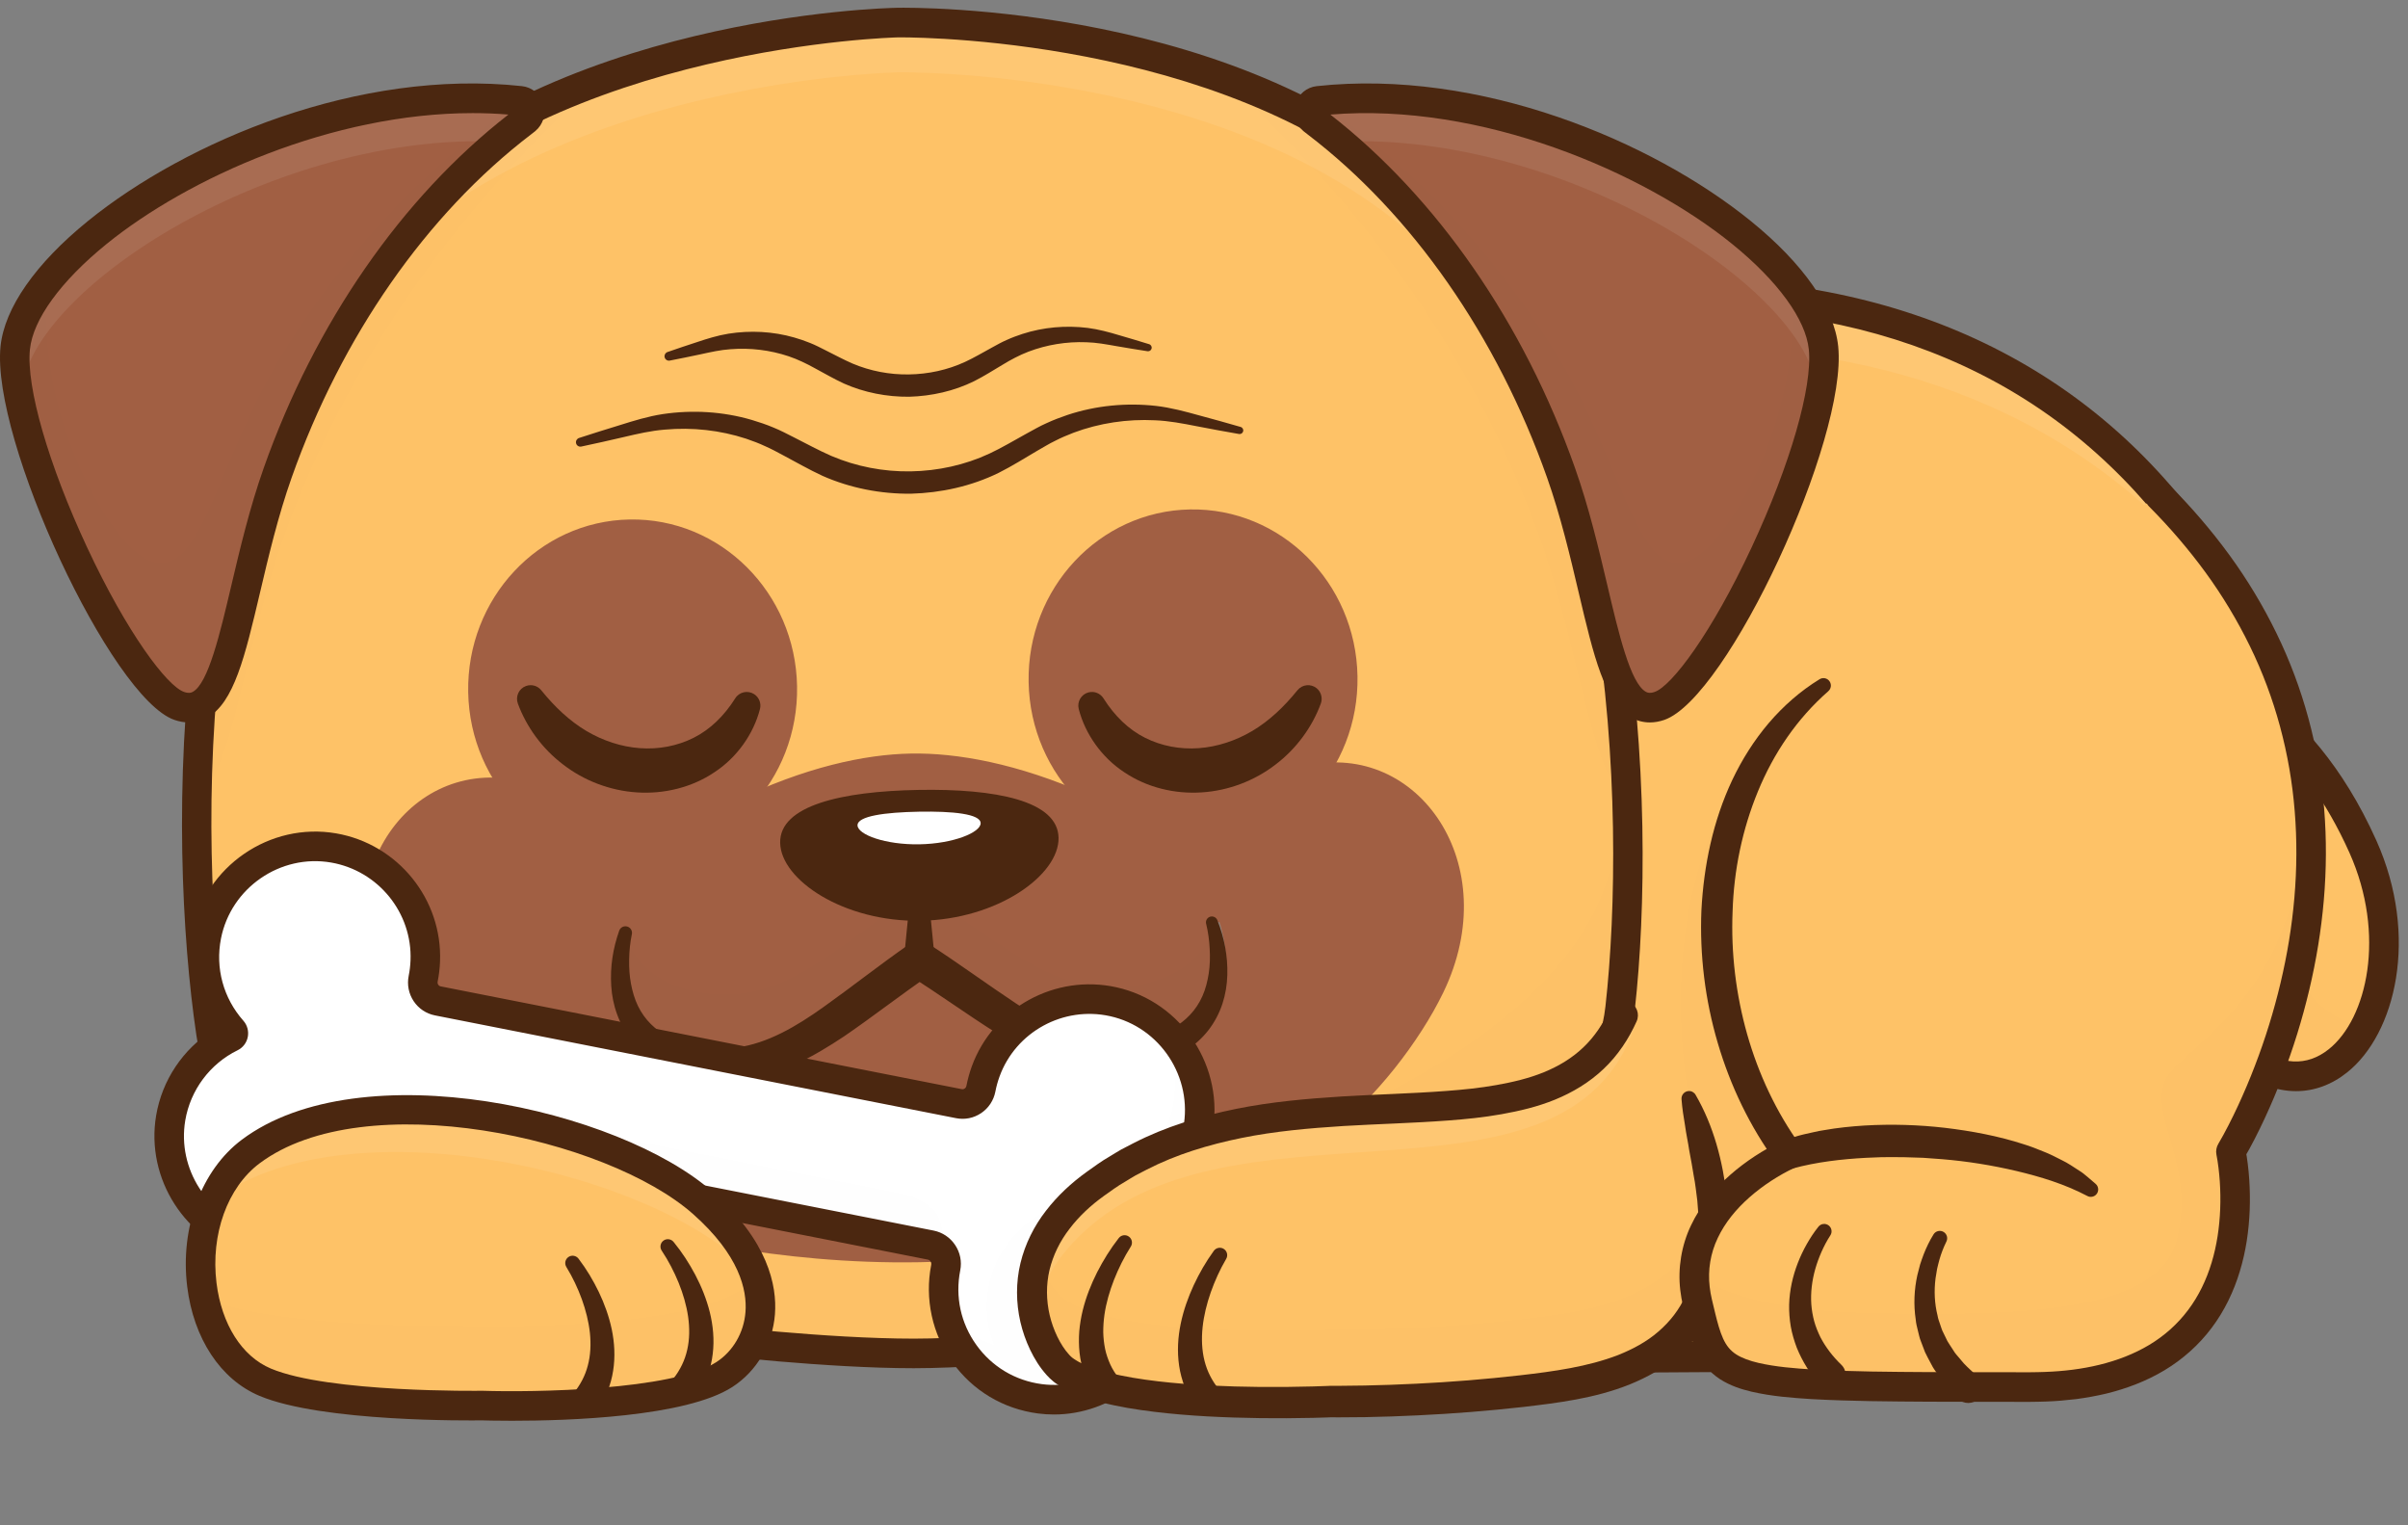 <svg width="150" height="95" viewBox="0 0 150 95" fill="none" xmlns="http://www.w3.org/2000/svg">
<rect x="0" y="0" width="150" height="95" fill="#808080" stroke="none"/>
<g opacity="0.2">
<g opacity="0.2">
<g opacity="0.2">
<g opacity="0.2">
<path opacity="0.2" d="M76.153 94.428C115.457 94.428 147.319 91.102 147.319 86.998C147.319 82.895 115.457 79.569 76.153 79.569C36.848 79.569 4.986 82.895 4.986 86.998C4.986 91.102 36.848 94.428 76.153 94.428Z" fill="#4B2710"/>
</g>
</g>
</g>
</g>
<path d="M136.741 41.981C136.741 41.981 143.088 43.566 147.192 52.732C151.045 61.337 145.788 70.311 139.885 65.844C133.982 61.378 136.741 41.981 136.741 41.981Z" fill="#FEC267"/>
<g opacity="0.3">
<g opacity="0.3">
<g opacity="0.3">
<g opacity="0.3">
<path opacity="0.3" d="M147.319 63.965C145.775 66.889 142.915 68.137 139.885 65.844C133.982 61.378 136.74 41.98 136.74 41.98C136.74 41.98 138.728 42.478 141.197 44.52C140.841 50.61 140.997 59.915 144.857 62.837C145.701 63.473 146.528 63.837 147.319 63.965Z" fill="#4B2710"/>
</g>
</g>
</g>
</g>
<path d="M143.027 67.959C141.807 67.959 140.545 67.499 139.331 66.58C133.067 61.841 135.715 42.665 135.83 41.851L135.974 40.84L136.964 41.087C137.241 41.156 143.794 42.889 148.032 52.355C150.713 58.342 149.212 64.396 146.212 66.789C145.234 67.57 144.148 67.959 143.027 67.959ZM137.504 43.257C136.805 49.196 136.25 61.939 140.44 65.11C142.094 66.36 143.693 66.443 145.066 65.347C147.463 63.434 148.637 58.211 146.352 53.109C143.45 46.626 139.363 44.108 137.504 43.257Z" fill="#4B2710"/>
<path d="M126.36 84.386L105.092 84.517L104.879 84.519H104.842L72.723 84.717L80.617 22.884C80.617 22.884 115.936 7.988 135.245 31.753C138.725 36.034 140.814 40.334 141.882 44.53C147.28 65.792 126.36 84.386 126.36 84.386Z" fill="#FEC267"/>
<g opacity="0.3">
<g opacity="0.3">
<g opacity="0.3">
<g opacity="0.3">
<path opacity="0.3" d="M126.36 84.386L105.092 84.517L105.186 68.33C105.186 68.33 102.255 54.026 110.584 45.706C114.296 41.995 130.441 42.998 141.882 44.53C147.28 65.792 126.36 84.386 126.36 84.386Z" fill="#4B2710"/>
</g>
</g>
</g>
</g>
<g opacity="0.6">
<g opacity="0.6">
<g opacity="0.6">
<g opacity="0.6">
<path opacity="0.6" d="M139.198 37.658C138.807 37.126 138.396 36.596 137.966 36.066C119.098 12.844 85.983 24.011 80.195 26.201L80.618 22.884C80.618 22.884 115.937 7.989 135.246 31.754C136.844 33.722 138.152 35.695 139.198 37.658Z" fill="white"/>
</g>
</g>
</g>
</g>
<path d="M71.649 85.672L79.748 22.224L80.25 22.013C80.617 21.858 89.356 18.218 100.628 17.463C115.656 16.455 127.883 21.191 135.979 31.157C144.859 42.087 146.1 54.906 139.567 68.23C134.682 78.193 127.3 84.817 126.988 85.094L126.722 85.331L126.367 85.333L71.649 85.672ZM81.484 23.559L73.799 83.764L125.99 83.441C127.336 82.178 133.677 75.969 137.893 67.347C144.138 54.574 143.001 42.8 134.512 32.352C126.719 22.761 115.377 18.388 100.807 19.349C91.331 19.976 83.496 22.784 81.484 23.559Z" fill="#4B2710"/>
<path d="M36.086 62.005C36.057 62.323 36.011 62.623 35.953 62.91C35.909 62.73 35.863 62.557 35.812 62.383C35.754 62.195 35.889 62.005 36.086 62.005Z" fill="#6B184E"/>
<path d="M79.239 71.725C79.054 71.509 78.956 71.382 78.956 71.382C79.141 71.382 79.271 71.549 79.239 71.725Z" fill="#6B184E"/>
<path d="M56.364 36.975V36.978L56.359 36.975H56.364Z" fill="#686779"/>
<path d="M56.359 36.975L56.353 36.978V36.975H56.359Z" fill="#686779"/>
<path d="M56.247 59.126C57.6 62.978 64.101 66.43 65.88 58.211L56.247 59.126Z" fill="white"/>
<path d="M56.247 58.556C56.283 62.674 49.031 65.745 47.926 57.721L56.247 58.556Z" fill="white"/>
<path d="M47.083 58.082C47.246 58.629 47.414 59.173 47.64 59.677C47.856 60.187 48.114 60.665 48.428 61.073C48.741 61.481 49.099 61.824 49.5 62.049C49.9 62.273 50.334 62.392 50.792 62.386C51.707 62.382 52.676 61.934 53.47 61.275C54.264 60.615 54.916 59.739 55.251 58.82L56.124 56.428L56.987 58.82C57.319 59.741 57.98 60.61 58.77 61.273C59.564 61.932 60.528 62.384 61.447 62.396C62.364 62.424 63.21 61.932 63.851 61.102C64.016 60.901 64.153 60.67 64.3 60.444C64.428 60.203 64.567 59.967 64.674 59.707C64.916 59.203 65.096 58.658 65.278 58.11L65.286 58.089C65.371 57.834 65.645 57.697 65.9 57.781C66.128 57.858 66.262 58.086 66.226 58.316C66.133 58.926 66.022 59.541 65.824 60.147C65.633 60.752 65.383 61.357 65.015 61.922C64.653 62.484 64.183 63.025 63.567 63.419C62.959 63.814 62.22 64.067 61.486 64.086C60.752 64.113 60.041 63.964 59.394 63.715C58.743 63.467 58.161 63.104 57.633 62.687C56.581 61.847 55.735 60.758 55.251 59.433H56.987C56.507 60.761 55.651 61.842 54.604 62.684C54.078 63.102 53.495 63.465 52.845 63.716C52.2 63.968 51.488 64.12 50.753 64.096C50.017 64.082 49.273 63.834 48.658 63.441C48.039 63.047 47.551 62.516 47.183 61.95C46.809 61.384 46.537 60.784 46.34 60.176C46.125 59.571 46.003 58.954 45.889 58.342C45.827 58.01 46.047 57.691 46.379 57.629C46.688 57.571 46.987 57.758 47.075 58.053L47.083 58.082Z" fill="#343C47"/>
<path d="M55.384 52.431L56.212 60.079L54.372 60.1L54.829 52.459L55.384 52.431Z" fill="#343C47"/>
<path d="M63.243 50.91C63.269 53.571 59.688 55.763 55.245 55.805C50.803 55.847 47.181 53.724 47.155 51.064C47.13 48.403 50.733 48.556 55.176 48.513C59.618 48.471 63.218 48.249 63.243 50.91Z" fill="#343C47"/>
<path d="M58.461 50.462C58.468 51.159 57.143 51.736 55.503 51.752C53.862 51.767 52.527 51.215 52.52 50.519C52.514 49.822 53.844 49.858 55.485 49.842C57.125 49.827 58.454 49.766 58.461 50.462Z" fill="white"/>
<path d="M101.352 55.448C101.343 54.966 101.329 54.474 101.312 53.98C101.297 53.602 101.283 53.218 101.266 52.83C100.7 40.431 97.785 25.114 88.979 16.606C86.183 13.901 82.859 11.857 79.414 10.32C78.747 10.02 78.075 9.739 77.403 9.476C66.859 5.357 55.923 5.554 55.923 5.554C55.923 5.554 42.303 5.797 31.015 11.984C28.213 13.522 25.553 15.424 23.282 17.782C15.026 26.356 12.556 41.168 12.314 53.388C12.308 53.142 12.305 52.893 12.302 52.642C12.141 39.888 14.242 23.024 23.282 13.634C25.552 11.276 28.213 9.374 31.015 7.837C42.303 1.649 55.923 1.407 55.923 1.407C55.923 1.407 66.859 1.21 77.403 5.329C78.075 5.592 78.747 5.872 79.414 6.173C82.859 7.711 86.183 9.754 88.979 12.459C97.785 20.967 100.7 36.285 101.266 48.683C101.283 49.071 101.297 49.455 101.312 49.833C101.378 51.804 101.387 53.688 101.352 55.448Z" fill="white"/>
<path d="M79.361 81.295C79.361 81.295 99.226 74.814 100.573 62.773C101.836 51.474 101.399 24.802 88.629 12.459C76.801 1.027 55.575 1.407 55.575 1.407C55.575 1.407 34.348 1.786 22.935 13.635C10.614 26.427 11.122 53.099 12.795 64.344C14.917 78.62 35.573 82.079 35.573 82.079C49.414 85.439 63.868 85.322 77.652 81.739L79.361 81.295Z" fill="#FEC267"/>
<g opacity="0.6">
<g opacity="0.6">
<g opacity="0.6">
<g opacity="0.6">
<path opacity="0.6" d="M101.382 54.973C101.195 42.129 98.555 24.817 88.978 15.56C77.15 4.128 55.924 4.506 55.924 4.506C55.924 4.506 52.014 4.576 46.647 5.593C39.511 6.946 29.799 9.973 23.283 16.737C14.909 25.43 12.465 40.539 12.28 52.854C12.087 40.077 14.193 23.075 23.283 13.636C34.698 1.787 55.924 1.405 55.924 1.405C55.924 1.405 77.15 1.026 88.978 12.46C99.348 22.485 101.584 41.958 101.382 54.973Z" fill="white"/>
</g>
</g>
</g>
</g>
<path d="M56.927 85.215C51.469 85.215 44.3 84.38 43.916 84.335C40.608 84.048 36.148 83.073 35.746 82.983C35.301 82.907 30.277 82.004 24.926 79.393C17.538 75.788 13.148 70.631 12.234 64.48C10.421 52.285 10.258 25.831 22.622 12.994C34.167 1.009 55.026 0.5 55.908 0.484C56.79 0.47 77.653 0.23 89.618 11.795C102.418 24.168 103.208 50.617 101.837 62.875C100.441 75.362 80.83 81.899 79.996 82.171C79.81 82.226 75.972 83.351 72.017 84.006L71.984 84.011C71.599 84.061 62.512 85.215 56.927 85.215ZM56.099 2.327C56.004 2.327 55.95 2.327 55.94 2.328C55.732 2.332 34.956 2.845 23.947 14.275C12.081 26.595 12.287 52.325 14.054 64.209C16.053 77.65 35.874 81.136 36.075 81.17L36.122 81.179C36.169 81.19 40.818 82.218 44.09 82.5L44.12 82.504C44.193 82.513 51.458 83.373 56.928 83.373C62.285 83.373 71.285 82.243 71.734 82.187C75.569 81.55 79.412 80.423 79.451 80.412C79.618 80.356 98.743 73.98 100.008 62.671C101.344 50.725 100.624 24.997 88.34 13.123C77.459 2.605 58.056 2.327 56.099 2.327ZM71.867 83.098H71.869H71.867Z" fill="#4B2710"/>
<g opacity="0.3">
<g opacity="0.3">
<g opacity="0.3">
<g opacity="0.3">
<path opacity="0.3" d="M101.312 49.834C99.018 48.03 98.363 40.276 95.797 33.21C89.49 15.849 77.232 6.39 77.901 6.312C78.403 6.251 78.905 6.205 79.413 6.173C82.858 7.711 86.183 9.754 88.978 12.459C97.785 20.967 100.699 36.285 101.265 48.684C101.283 49.07 101.297 49.455 101.312 49.834Z" fill="#4B2710"/>
</g>
</g>
</g>
</g>
<g opacity="0.3">
<g opacity="0.3">
<g opacity="0.3">
<g opacity="0.3">
<path opacity="0.3" d="M12.267 49.834C14.561 48.03 15.216 40.276 17.781 33.21C24.089 15.849 36.347 6.39 35.677 6.312C35.175 6.251 34.673 6.205 34.165 6.173C30.72 7.711 27.396 9.754 24.6 12.459C15.794 20.967 12.879 36.285 12.313 48.684C12.296 49.07 12.281 49.455 12.267 49.834Z" fill="#4B2710"/>
</g>
</g>
</g>
</g>
<path d="M77.183 27.031C76.3 26.877 75.419 26.717 74.541 26.545C73.651 26.37 72.809 26.21 71.942 26.176C70.217 26.089 68.484 26.35 66.885 26.946C66.488 27.099 66.094 27.264 65.717 27.46C65.526 27.554 65.338 27.652 65.156 27.76C64.974 27.859 64.779 27.977 64.586 28.09C63.812 28.543 63.073 29.016 62.211 29.449C60.513 30.282 58.631 30.696 56.748 30.749C54.864 30.768 52.971 30.403 51.241 29.639C50.363 29.231 49.614 28.795 48.818 28.374C48.414 28.158 48.055 27.96 47.663 27.79C47.279 27.609 46.88 27.46 46.478 27.323C44.861 26.794 43.124 26.602 41.409 26.758C40.548 26.826 39.715 27.019 38.832 27.227C37.96 27.431 37.087 27.626 36.21 27.812C36.061 27.844 35.915 27.749 35.883 27.6C35.854 27.46 35.935 27.323 36.068 27.279C36.92 27.002 37.774 26.732 38.631 26.472C39.472 26.208 40.372 25.929 41.291 25.79C43.128 25.517 45.035 25.627 46.838 26.156C47.288 26.291 47.734 26.44 48.168 26.623C48.602 26.797 49.033 27.025 49.422 27.222C50.215 27.622 51.029 28.066 51.782 28.394C53.337 29.059 55.034 29.384 56.727 29.358C58.418 29.329 60.109 28.965 61.642 28.247C62.391 27.898 63.178 27.429 63.959 26.998C64.155 26.889 64.346 26.779 64.559 26.669C64.766 26.557 64.975 26.45 65.191 26.356C65.617 26.157 66.057 25.993 66.5 25.842C68.28 25.251 70.177 25.075 72.017 25.281C72.937 25.387 73.844 25.634 74.695 25.87C75.56 26.101 76.422 26.342 77.283 26.591C77.403 26.625 77.472 26.75 77.437 26.87C77.405 26.982 77.294 27.05 77.183 27.031Z" fill="#4B2710"/>
<path d="M71.482 21.875C70.837 21.775 70.194 21.671 69.552 21.559C68.899 21.444 68.298 21.332 67.674 21.316C66.436 21.268 65.199 21.471 64.061 21.904C63.778 22.016 63.499 22.136 63.231 22.278C62.956 22.414 62.711 22.564 62.422 22.736C61.86 23.067 61.33 23.412 60.687 23.738C59.43 24.359 58.036 24.668 56.64 24.71C55.244 24.723 53.841 24.452 52.559 23.883C51.904 23.576 51.368 23.26 50.789 22.95C50.493 22.791 50.242 22.65 49.963 22.527C49.69 22.396 49.407 22.288 49.121 22.188C47.97 21.803 46.73 21.652 45.5 21.75C44.881 21.791 44.288 21.926 43.639 22.067C43.002 22.204 42.363 22.333 41.723 22.458C41.573 22.487 41.428 22.389 41.399 22.239C41.373 22.102 41.452 21.969 41.58 21.925C42.197 21.711 42.815 21.503 43.434 21.302C44.039 21.099 44.706 20.891 45.381 20.782C46.734 20.569 48.144 20.637 49.48 21.022C49.814 21.119 50.145 21.228 50.467 21.362C50.788 21.489 51.111 21.658 51.392 21.799C51.969 22.087 52.569 22.41 53.1 22.64C54.207 23.109 55.414 23.34 56.619 23.32C57.822 23.302 59.026 23.045 60.119 22.538C60.647 22.296 61.226 21.955 61.795 21.644C62.071 21.494 62.388 21.312 62.705 21.176C63.021 21.031 63.347 20.911 63.676 20.802C64.995 20.373 66.398 20.257 67.751 20.422C68.427 20.508 69.098 20.692 69.71 20.876C70.336 21.057 70.96 21.244 71.583 21.437C71.702 21.474 71.769 21.6 71.732 21.719C71.698 21.827 71.591 21.892 71.482 21.875Z" fill="#4B2710"/>
<path d="M39.597 53.492C45.254 53.391 49.755 48.577 49.651 42.74C49.547 36.903 44.876 32.253 39.219 32.355C33.562 32.456 29.06 37.27 29.165 43.107C29.269 48.944 33.94 53.594 39.597 53.492Z" fill="#A15F43"/>
<path d="M74.507 52.867C80.164 52.766 84.665 47.952 84.561 42.114C84.457 36.277 79.786 31.628 74.129 31.729C68.472 31.831 63.971 36.645 64.075 42.482C64.179 48.319 68.85 52.968 74.507 52.867Z" fill="#A15F43"/>
<path d="M70.007 76.971C77.624 75.274 84.363 70.736 88.58 64.161C89.073 63.391 89.522 62.607 89.902 61.822C93.782 53.807 88.296 46.147 81.441 47.683C76.276 48.839 73.856 52.192 67.822 49.514C63.374 47.538 59.584 46.881 56.736 46.933C53.884 46.984 50.123 47.776 45.745 49.909C39.813 52.802 37.276 49.537 32.073 48.567C25.168 47.278 19.958 55.129 24.122 63C24.516 63.746 24.977 64.492 25.48 65.226C30.049 71.892 37.224 76.284 45.181 77.65C48.685 78.252 52.842 78.693 57.301 78.613C61.776 78.532 66.257 77.806 70.007 76.971Z" fill="#A15F43"/>
<g opacity="0.3">
<g opacity="0.3">
<g opacity="0.3">
<g opacity="0.3">
<path opacity="0.3" d="M100.573 62.773C99.226 74.813 79.36 81.294 79.36 81.294L77.651 81.74C70.532 83.59 63.239 84.517 55.939 84.517C49.104 84.517 42.266 83.703 35.574 82.079C35.574 82.079 14.917 78.62 12.795 64.345C12.153 60.021 11.68 53.419 12.045 46.202C12.199 49.271 12.476 51.98 12.795 54.13C14.917 68.406 35.574 71.864 35.574 71.864C42.266 73.489 49.101 74.299 55.936 74.299C63.236 74.299 70.532 73.375 77.651 71.523L79.36 71.079C79.36 71.079 99.226 64.598 100.573 52.559C100.713 51.293 100.835 49.836 100.916 48.23C101.204 54 100.975 59.17 100.573 62.773Z" fill="#4B2710"/>
</g>
</g>
</g>
</g>
<path d="M17.296 29.452C14.678 36.861 14.506 45.126 11.163 43.965C7.82 42.803 0.379 27.253 0.949 21.667C1.638 14.906 18.164 4.733 32.418 6.281C32.995 6.343 33.201 7.085 32.756 7.458C32.015 8.078 22.567 14.535 17.296 29.452Z" fill="#A15F43"/>
<g opacity="0.6">
<g opacity="0.6">
<g opacity="0.6">
<g opacity="0.6">
<path opacity="0.6" d="M1.315 25.368C1.3 24.995 1.308 24.652 1.338 24.339C1.999 17.853 17.226 8.232 31.046 8.82C31.967 8.043 32.587 7.599 32.756 7.458C33.201 7.085 32.995 6.344 32.418 6.282C18.164 4.733 1.637 14.908 0.947 21.667C0.848 22.64 0.992 23.917 1.315 25.368Z" fill="white"/>
</g>
</g>
</g>
</g>
<g opacity="0.3">
<g opacity="0.3">
<g opacity="0.3">
<g opacity="0.3">
<path opacity="0.3" d="M11.164 43.964C14.505 45.126 14.677 36.862 17.296 29.453C22.567 14.534 32.014 8.078 32.756 7.458C33.188 7.094 33.006 6.383 32.464 6.291C28.316 9.078 22.663 13.902 17.75 21.759C13.435 28.665 12.611 36.095 9.375 34.921C6.952 34.043 2.192 25.986 2.94 17.54C1.785 18.971 1.079 20.38 0.947 21.666C0.378 27.253 7.82 42.803 11.164 43.964Z" fill="#4B2710"/>
</g>
</g>
</g>
</g>
<path d="M11.765 44.995C11.471 44.995 11.168 44.942 10.862 44.836C6.93 43.469 -0.559 27.381 0.033 21.574C0.277 19.188 2.21 16.415 5.476 13.767C11.614 8.79 22.357 4.262 32.517 5.365C33.142 5.433 33.665 5.868 33.848 6.475C34.034 7.09 33.837 7.754 33.346 8.164C33.291 8.21 33.195 8.285 33.059 8.388C26.57 13.349 21.28 20.939 18.163 29.759C17.317 32.152 16.723 34.672 16.2 36.895C15.258 40.892 14.578 43.779 12.895 44.705C12.544 44.898 12.163 44.995 11.765 44.995ZM29.441 7.045C20.706 7.045 11.725 11.072 6.634 15.2C3.793 17.503 2.054 19.894 1.864 21.761C1.625 24.102 3.022 28.939 5.423 34.085C7.922 39.442 10.401 42.725 11.465 43.095C11.754 43.195 11.902 43.149 12.009 43.09C12.975 42.559 13.704 39.464 14.409 36.472C14.944 34.203 15.55 31.632 16.429 29.145C19.621 20.114 25.025 12.313 31.67 7.135C30.93 7.074 30.186 7.045 29.441 7.045Z" fill="#4B2710"/>
<path d="M97.243 29.452C99.861 36.861 100.033 45.126 103.376 43.965C106.718 42.803 114.16 27.253 113.59 21.667C112.9 14.906 96.375 4.733 82.121 6.281C81.544 6.343 81.337 7.085 81.782 7.458C82.523 8.078 91.971 14.535 97.243 29.452Z" fill="#A15F43"/>
<g opacity="0.6">
<g opacity="0.6">
<g opacity="0.6">
<g opacity="0.6">
<path opacity="0.6" d="M113.223 25.368C113.239 24.995 113.23 24.652 113.2 24.339C112.539 17.853 97.312 8.232 83.491 8.82C82.571 8.043 81.95 7.599 81.782 7.458C81.336 7.085 81.542 6.344 82.119 6.282C96.374 4.733 112.9 14.908 113.591 21.667C113.69 22.64 113.546 23.917 113.223 25.368Z" fill="white"/>
</g>
</g>
</g>
</g>
<g opacity="0.3">
<g opacity="0.3">
<g opacity="0.3">
<g opacity="0.3">
<path opacity="0.3" d="M103.374 43.964C100.034 45.126 99.862 36.862 97.243 29.453C91.972 14.534 82.524 8.078 81.782 7.458C81.35 7.094 81.532 6.383 82.074 6.291C86.223 9.078 91.876 13.902 96.789 21.759C101.103 28.665 101.928 36.095 105.164 34.921C107.587 34.043 112.346 25.986 111.599 17.54C112.753 18.971 113.459 20.38 113.591 21.666C114.16 27.253 106.718 42.803 103.374 43.964Z" fill="#4B2710"/>
</g>
</g>
</g>
</g>
<path d="M102.773 44.995C102.375 44.995 101.994 44.898 101.643 44.705C99.961 43.779 99.28 40.892 98.338 36.895C97.814 34.672 97.22 32.152 96.375 29.759C93.258 20.939 87.968 13.349 81.479 8.389C81.344 8.285 81.247 8.211 81.192 8.165C80.701 7.754 80.504 7.091 80.691 6.475C80.874 5.869 81.396 5.433 82.022 5.365C92.183 4.261 102.924 8.79 109.063 13.768C112.33 16.416 114.262 19.188 114.506 21.574C115.098 27.382 107.61 43.469 103.677 44.836C103.371 44.942 103.067 44.995 102.773 44.995ZM98.11 29.144C98.989 31.631 99.595 34.203 100.13 36.472C100.835 39.464 101.564 42.559 102.53 43.09C102.636 43.148 102.784 43.195 103.074 43.094C104.138 42.724 106.618 39.441 109.116 34.085C111.517 28.939 112.914 24.102 112.675 21.761C112.485 19.895 110.746 17.503 107.905 15.2C102.38 10.72 92.273 6.36 82.87 7.136C89.514 12.312 94.918 20.114 98.11 29.144Z" fill="#4B2710"/>
<path d="M75.962 57.436C75.962 57.436 78.27 63.892 72.014 65.541C66.785 66.919 63.334 63.344 57.737 59.779C52.271 63.542 48.95 67.239 43.675 66.048C37.365 64.624 39.44 58.089 39.44 58.089" fill="#91867E"/>
<path d="M57.268 53.138L58.384 59.303C58.521 60.063 58.018 60.791 57.258 60.929C56.499 61.066 55.773 60.562 55.635 59.801C55.609 59.658 55.607 59.51 55.625 59.372L56.431 53.158C56.461 52.926 56.674 52.762 56.906 52.792C57.093 52.817 57.236 52.961 57.268 53.138Z" fill="#6B184E"/>
<path d="M75.486 57.436C75.486 57.436 77.793 63.892 71.538 65.541C66.308 66.919 62.857 63.345 57.261 59.779C51.795 63.542 48.474 67.239 43.198 66.048C36.888 64.624 38.963 58.09 38.963 58.09L57.264 54.026L75.486 57.436Z" fill="#A15F43"/>
<g opacity="0.3">
<g opacity="0.3">
<g opacity="0.3">
<g opacity="0.3">
<path opacity="0.3" d="M71.537 65.54C66.31 66.919 62.857 63.344 57.261 59.779C51.794 63.542 48.475 67.238 43.198 66.047C37.278 64.713 38.739 58.878 38.942 58.16C39.426 59.665 40.6 61.116 43.198 61.703C48.475 62.893 51.794 59.198 57.261 55.435C62.857 58.999 66.31 62.574 71.537 61.195C73.964 60.557 75.103 59.193 75.586 57.761C75.954 59.093 76.948 64.114 71.537 65.54Z" fill="#4B2710"/>
</g>
</g>
</g>
</g>
<path d="M75.832 57.312C76.262 58.402 76.487 59.529 76.453 60.724C76.437 61.317 76.342 61.921 76.15 62.509C75.957 63.095 75.662 63.663 75.274 64.164C74.885 64.665 74.404 65.089 73.885 65.435C73.364 65.783 72.803 66.034 72.236 66.245C71.101 66.628 69.902 66.844 68.671 66.794C67.445 66.748 66.249 66.428 65.164 65.972C64.074 65.518 63.072 64.952 62.113 64.365C60.212 63.167 58.462 61.889 56.643 60.751L57.912 60.729C56.137 61.934 54.436 63.276 52.581 64.545C51.643 65.168 50.663 65.77 49.59 66.265C48.522 66.762 47.337 67.127 46.109 67.22C44.878 67.317 43.669 67.144 42.517 66.802C41.941 66.613 41.369 66.382 40.834 66.052C40.3 65.725 39.801 65.316 39.391 64.828C38.982 64.338 38.664 63.779 38.448 63.196C38.232 62.613 38.114 62.01 38.076 61.414C37.999 60.215 38.18 59.079 38.572 57.965C38.647 57.751 38.882 57.639 39.095 57.714C39.292 57.783 39.402 57.987 39.361 58.186L39.354 58.215C39.253 58.697 39.199 59.237 39.192 59.748C39.181 60.264 39.211 60.776 39.304 61.267C39.397 61.757 39.533 62.228 39.741 62.655C39.949 63.081 40.219 63.462 40.544 63.782C40.867 64.105 41.244 64.374 41.659 64.587C42.073 64.802 42.534 64.949 43.005 65.067L43.363 65.145C43.484 65.166 43.608 65.178 43.729 65.197L44.094 65.249L44.277 65.276L44.459 65.282C44.703 65.284 44.945 65.308 45.186 65.298L45.905 65.242C47.81 64.982 49.592 63.94 51.315 62.708C53.047 61.475 54.78 60.103 56.608 58.83L57.236 58.394L57.877 58.808C59.747 60.018 61.526 61.329 63.299 62.503C65.064 63.675 66.881 64.658 68.801 64.854L69.523 64.885C69.765 64.888 70.008 64.855 70.251 64.844L70.434 64.832L70.616 64.799L70.981 64.734C71.102 64.711 71.226 64.695 71.346 64.669L71.703 64.578C72.171 64.444 72.629 64.281 73.039 64.05C73.449 63.821 73.818 63.538 74.133 63.201C74.45 62.867 74.709 62.474 74.903 62.037C75.098 61.6 75.218 61.121 75.295 60.626C75.372 60.129 75.384 59.613 75.355 59.096C75.33 58.582 75.258 58.044 75.139 57.559L75.132 57.535C75.084 57.337 75.204 57.138 75.401 57.089C75.583 57.045 75.766 57.143 75.832 57.312Z" fill="#4B2710"/>
<path d="M65.94 52.179C65.981 54.498 62.148 57.261 57.358 57.347C52.569 57.433 48.639 54.808 48.598 52.489C48.556 50.17 52.424 49.283 57.213 49.198C62.002 49.112 65.899 49.86 65.94 52.179Z" fill="#4B2710"/>
<path d="M61.086 51.267C61.096 51.845 59.391 52.547 57.274 52.585C55.156 52.623 53.428 51.983 53.417 51.404C53.407 50.826 55.12 50.592 57.237 50.554C59.355 50.516 61.075 50.69 61.086 51.267Z" fill="white"/>
<path d="M57.78 55.185L58.189 59.34C58.239 59.848 57.868 60.302 57.36 60.352C56.852 60.402 56.399 60.031 56.349 59.521C56.343 59.462 56.343 59.397 56.349 59.34L56.758 55.185C56.786 54.903 57.037 54.696 57.319 54.724C57.567 54.749 57.756 54.946 57.78 55.185Z" fill="#4B2710"/>
<path d="M47.34 44.159C46.943 45.702 45.919 47.172 44.496 48.102C43.085 49.054 41.343 49.464 39.674 49.352C37.999 49.245 36.379 48.621 35.083 47.62C33.776 46.63 32.796 45.278 32.259 43.819C32.097 43.378 32.322 42.889 32.762 42.727C33.112 42.598 33.492 42.714 33.714 42.988L33.734 43.013C34.567 44.04 35.482 44.901 36.521 45.522C37.559 46.135 38.703 46.514 39.862 46.597C41.02 46.683 42.179 46.467 43.206 45.953C44.236 45.436 45.101 44.594 45.787 43.512L45.8 43.491C46.051 43.095 46.576 42.977 46.972 43.229C47.291 43.431 47.429 43.812 47.34 44.159Z" fill="#4B2710"/>
<path d="M68.75 43.512C69.436 44.593 70.301 45.436 71.331 45.952C72.358 46.466 73.516 46.682 74.675 46.597C75.834 46.513 76.978 46.134 78.016 45.521C79.055 44.9 79.971 44.039 80.803 43.012L80.822 42.989C81.117 42.624 81.652 42.568 82.016 42.864C82.305 43.099 82.399 43.487 82.277 43.819C81.741 45.278 80.76 46.63 79.454 47.62C78.157 48.621 76.538 49.244 74.863 49.351C73.194 49.464 71.452 49.054 70.041 48.102C68.618 47.172 67.595 45.702 67.197 44.159C67.08 43.704 67.353 43.24 67.807 43.123C68.172 43.029 68.543 43.187 68.735 43.489L68.75 43.512Z" fill="#4B2710"/>
<path d="M74.606 70.449C74.212 72.458 72.978 74.09 71.344 75.052C71.193 75.146 71.037 75.231 70.879 75.307C70.819 75.337 70.772 75.391 70.752 75.451C70.723 75.535 70.735 75.634 70.799 75.706C72.219 77.304 72.879 79.541 72.372 81.805C71.6 85.248 68.267 87.579 64.777 87.118C64.772 87.118 64.765 87.115 64.76 87.115C60.79 86.584 58.146 82.83 58.908 78.956L58.911 78.943C59.037 78.304 58.619 77.674 57.977 77.547L25.565 71.156C24.922 71.029 24.295 71.451 24.171 72.091L24.169 72.103C23.406 75.982 19.526 78.455 15.651 77.431C12.243 76.533 10.046 73.108 10.633 69.63C11.02 67.341 12.478 65.523 14.395 64.583C14.462 64.549 14.506 64.491 14.524 64.427C14.551 64.348 14.534 64.253 14.474 64.184C13.095 62.629 12.431 60.469 12.862 58.272C13.28 56.153 14.625 54.454 16.388 53.514C17.693 52.82 19.229 52.542 20.786 52.815C24.151 53.398 26.628 56.434 26.491 59.854C26.474 60.231 26.43 60.6 26.36 60.955C26.232 61.592 26.638 62.212 27.269 62.336L59.733 68.737C60.369 68.864 60.978 68.445 61.1 67.807C61.171 67.45 61.265 67.091 61.397 66.736C62.565 63.52 66.005 61.652 69.34 62.388C70.774 62.703 72.012 63.453 72.936 64.472C74.356 66.029 75.044 68.217 74.606 70.449Z" fill="white"/>
<g opacity="0.3">
<g opacity="0.3">
<g opacity="0.3">
<g opacity="0.3">
<path opacity="0.3" d="M58.406 75.661C58.734 76.23 58.782 77.266 58.799 77.795L25.566 71.154C24.924 71.028 24.295 71.452 24.172 72.092L24.17 72.104C23.407 75.983 19.527 78.456 15.651 77.432C13.358 76.827 11.615 75.079 10.897 72.938C11.637 73.536 12.506 73.989 13.469 74.245C17.397 75.282 21.329 72.777 22.102 68.846L22.104 68.833C22.228 68.184 22.864 67.757 23.515 67.883L56.356 74.361C57.007 74.487 58.078 75.091 58.406 75.661Z" fill="#4B2710"/>
</g>
</g>
</g>
</g>
<g opacity="0.3">
<g opacity="0.3">
<g opacity="0.3">
<g opacity="0.3">
<path opacity="0.3" d="M71.055 76.014C71.1 76.247 71.109 76.421 71.089 76.55C71.072 76.352 71.047 76.156 71.015 75.963C71.031 75.98 71.043 75.997 71.055 76.014Z" fill="#6B184E"/>
</g>
</g>
</g>
</g>
<g opacity="0.3">
<g opacity="0.3">
<g opacity="0.3">
<g opacity="0.3">
<path opacity="0.3" d="M71.191 76.19C71.307 76.344 71.414 76.505 71.516 76.669C71.414 76.506 71.305 76.344 71.191 76.19Z" fill="#6B184E"/>
</g>
</g>
</g>
</g>
<g opacity="0.3">
<g opacity="0.3">
<g opacity="0.3">
<g opacity="0.3">
<path opacity="0.3" d="M68.982 86.308C69.4 86.075 69.792 85.799 70.154 85.489C69.792 85.802 69.401 86.074 68.982 86.308Z" fill="#6B184E"/>
</g>
</g>
</g>
</g>
<g opacity="0.3">
<g opacity="0.3">
<g opacity="0.3">
<g opacity="0.3">
<path opacity="0.3" d="M71.055 76.014C71.1 76.247 71.109 76.421 71.089 76.55C71.072 76.352 71.047 76.156 71.015 75.963C71.031 75.98 71.043 75.997 71.055 76.014Z" fill="#6B184E"/>
</g>
</g>
</g>
</g>
<g opacity="0.3">
<g opacity="0.3">
<g opacity="0.3">
<g opacity="0.3">
<path opacity="0.3" d="M74.608 70.447C74.212 72.458 72.979 74.09 71.345 75.052C71.283 75.092 71.218 75.129 71.154 75.164C71.065 75.213 70.973 75.263 70.879 75.308C70.877 75.31 70.874 75.31 70.872 75.312C70.815 75.342 70.773 75.394 70.753 75.451C70.723 75.535 70.736 75.635 70.8 75.707C70.875 75.791 70.946 75.875 71.015 75.962C71.048 76.156 71.072 76.352 71.09 76.55C71.11 76.421 71.1 76.248 71.055 76.014C71.103 76.071 71.15 76.13 71.192 76.19C71.306 76.344 71.415 76.505 71.516 76.669C71.591 76.788 71.66 76.909 71.726 77.033C71.764 77.103 71.798 77.172 71.833 77.244C71.88 77.336 71.924 77.43 71.964 77.524C72.003 77.611 72.038 77.698 72.073 77.787C72.08 77.807 72.088 77.824 72.095 77.844C72.122 77.913 72.147 77.983 72.17 78.052C72.187 78.092 72.199 78.131 72.209 78.171C72.231 78.233 72.249 78.293 72.266 78.355C72.273 78.38 72.281 78.404 72.288 78.427C72.313 78.518 72.338 78.613 72.36 78.707C72.384 78.809 72.404 78.91 72.424 79.014C72.445 79.116 72.462 79.22 72.476 79.324C72.491 79.428 72.504 79.535 72.513 79.639C72.521 79.714 72.526 79.788 72.528 79.865C72.568 80.5 72.519 81.149 72.373 81.804C72.086 83.084 71.444 84.21 70.573 85.095C70.439 85.232 70.298 85.36 70.154 85.487C69.793 85.797 69.402 86.073 68.983 86.305C68.901 86.353 68.817 86.397 68.73 86.439C68.559 86.523 68.386 86.603 68.208 86.675C67.148 87.104 65.972 87.275 64.778 87.116C64.773 87.116 64.766 87.114 64.761 87.114C61.784 86.714 59.554 84.5 58.945 81.784C59.724 82.659 60.727 83.344 61.891 83.739C61.599 82.999 61.443 82.204 61.443 81.37C61.443 77.603 64.664 74.55 68.639 74.55C68.711 74.55 68.782 74.55 68.852 74.555C68.552 73.843 68.518 73.176 69.077 72.928C73.388 71.016 73.025 68.989 73.208 67.164C73.287 66.378 73.379 65.619 73.277 64.877C74.465 66.399 75.01 68.405 74.608 70.447Z" fill="#4B2710"/>
</g>
</g>
</g>
</g>
<g opacity="0.3">
<g opacity="0.3">
<g opacity="0.3">
<g opacity="0.3">
<path opacity="0.3" d="M71.055 76.014C71.099 76.247 71.109 76.421 71.089 76.55C71.072 76.352 71.047 76.156 71.015 75.963C70.945 75.876 70.874 75.792 70.799 75.707C70.735 75.635 70.723 75.536 70.752 75.452C70.772 75.395 70.814 75.343 70.871 75.313C70.958 75.588 71.02 75.821 71.055 76.014Z" fill="#6B184E"/>
</g>
</g>
</g>
</g>
<path d="M65.652 88.098C65.322 88.098 64.99 88.076 64.655 88.033C62.488 87.747 60.595 86.614 59.325 84.842C58.073 83.096 57.592 80.886 58.007 78.778C58.028 78.672 57.991 78.6 57.968 78.565C57.944 78.53 57.892 78.469 57.799 78.451L25.387 72.059C25.294 72.041 25.222 72.078 25.188 72.1C25.152 72.124 25.092 72.177 25.073 72.27C24.657 74.391 23.376 76.254 21.556 77.394C19.71 78.552 17.53 78.882 15.416 78.323C11.56 77.304 9.06 73.418 9.726 69.477C10.098 67.27 11.402 65.334 13.274 64.156C12.016 62.405 11.539 60.237 11.96 58.094C12.772 53.962 16.802 51.187 20.944 51.905C24.786 52.572 27.566 56.006 27.41 59.891C27.394 60.311 27.344 60.731 27.262 61.138C27.244 61.231 27.277 61.3 27.299 61.333C27.324 61.369 27.37 61.417 27.45 61.433L59.913 67.835C59.993 67.85 60.053 67.824 60.09 67.799C60.123 67.777 60.18 67.727 60.199 67.634C60.278 67.226 60.39 66.819 60.533 66.423C61.861 62.769 65.732 60.647 69.54 61.489C73.644 62.395 76.323 66.495 75.51 70.627C75.088 72.771 73.827 74.594 72.001 75.737C73.287 77.537 73.761 79.825 73.27 82.008C72.467 85.578 69.228 88.098 65.652 88.098ZM25.333 70.21C25.47 70.21 25.606 70.224 25.743 70.251L58.154 76.642C58.705 76.751 59.182 77.07 59.496 77.539C59.811 78.008 59.924 78.571 59.815 79.123C59.491 80.768 59.849 82.413 60.82 83.767C61.791 85.121 63.238 85.987 64.896 86.206C67.918 86.604 70.805 84.582 71.474 81.603L72.372 81.805L71.474 81.603C71.895 79.728 71.386 77.753 70.113 76.319C69.867 76.043 69.768 75.676 69.839 75.312C69.909 74.953 70.146 74.642 70.472 74.482C72.164 73.649 73.342 72.114 73.704 70.27C74.325 67.112 72.279 63.98 69.144 63.288C66.234 62.645 63.275 64.263 62.262 67.052C62.152 67.356 62.065 67.669 62.005 67.983C61.898 68.536 61.583 69.014 61.118 69.327C60.657 69.638 60.103 69.75 59.558 69.643L27.095 63.241C26.549 63.133 26.079 62.819 25.769 62.357C25.458 61.89 25.347 61.329 25.458 60.776C25.521 60.464 25.559 60.141 25.572 59.817C25.69 56.852 23.565 54.232 20.629 53.721C17.467 53.172 14.387 55.293 13.766 58.45C13.403 60.295 13.912 62.162 15.162 63.575C15.404 63.848 15.505 64.225 15.435 64.584C15.363 64.948 15.132 65.249 14.801 65.412C13.079 66.255 11.86 67.89 11.54 69.784C11.032 72.795 12.941 75.763 15.885 76.541C17.503 76.968 19.17 76.716 20.58 75.832C21.991 74.948 22.945 73.561 23.266 71.927C23.376 71.364 23.694 70.886 24.162 70.571C24.514 70.334 24.919 70.21 25.333 70.21Z" fill="#4B2710"/>
<path d="M16.515 86.085C20.338 87.697 30.028 87.541 30.028 87.541C30.028 87.541 41.532 87.923 45.117 85.612C47.61 84.005 49.079 79.613 43.781 74.923C38.047 69.847 22.515 66.547 15.614 71.721C11.004 75.177 11.668 84.042 16.515 86.085Z" fill="#FEC267"/>
<g opacity="0.6">
<g opacity="0.6">
<g opacity="0.6">
<g opacity="0.6">
<path opacity="0.6" d="M47.046 79.457C46.742 79.143 46.411 78.828 46.053 78.512C39.38 72.605 21.309 68.763 13.274 74.779C13.788 73.576 14.564 72.509 15.615 71.722C22.516 66.548 38.047 69.848 43.781 74.922C45.563 76.499 46.579 78.041 47.046 79.457Z" fill="white"/>
</g>
</g>
</g>
</g>
<g opacity="0.3">
<g opacity="0.3">
<g opacity="0.3">
<g opacity="0.3">
<path opacity="0.3" d="M45.118 85.611C41.532 87.923 30.029 87.542 30.029 87.542C30.029 87.542 20.338 87.698 16.514 86.086C14.475 85.225 13.175 83.158 12.7 80.794C12.755 80.821 12.809 80.846 12.863 80.868C17.312 82.744 28.593 82.564 28.593 82.564C28.593 82.564 41.984 83.01 46.156 80.319C46.482 80.108 46.793 79.856 47.08 79.569C47.944 82.311 46.75 84.559 45.118 85.611Z" fill="#4B2710"/>
</g>
</g>
</g>
</g>
<path d="M31.893 88.488C30.878 88.488 30.187 88.469 30.021 88.463C29.371 88.473 20.058 88.579 16.159 86.935C13.739 85.915 12.057 83.367 11.66 80.121C11.211 76.456 12.546 72.869 15.063 70.983C22.462 65.436 38.575 69.085 44.391 74.233C47.846 77.291 48.409 80.066 48.273 81.855C48.132 83.711 47.139 85.406 45.616 86.387C42.72 88.254 35.389 88.488 31.893 88.488ZM30.036 86.62L30.059 86.62C33.179 86.723 41.878 86.604 44.62 84.837C45.66 84.166 46.34 82.999 46.438 81.715C46.543 80.343 46.06 78.171 43.172 75.613C37.787 70.847 22.71 67.551 16.166 72.458C14.168 73.956 13.116 76.876 13.486 79.896C13.803 82.479 15.068 84.476 16.872 85.236C20.473 86.754 29.919 86.621 30.014 86.62H30.036Z" fill="#4B2710"/>
<path d="M105.185 68.331C110.294 83.788 101.819 85.743 96.017 86.493C89.135 87.384 82.891 87.291 82.891 87.291C82.891 87.291 69.771 87.912 66.281 85.362C64.792 84.274 61.919 78.54 67.986 73.906C79.641 65.004 96.698 73.369 101.105 63.244" fill="#FEC267"/>
<g opacity="0.6">
<g opacity="0.6">
<g opacity="0.6">
<g opacity="0.6">
<path opacity="0.6" d="M101.105 63.245L101.775 64.079C97.494 76.103 77.753 68.052 67.985 76.31C65.707 78.239 64.721 80.244 64.454 82.036C63.944 79.722 64.426 76.622 67.985 73.904C79.642 65.003 96.698 73.37 101.105 63.245Z" fill="white"/>
</g>
</g>
</g>
</g>
<g opacity="0.3">
<g opacity="0.3">
<g opacity="0.3">
<g opacity="0.3">
<path opacity="0.3" d="M96.016 86.492C89.135 87.383 82.891 87.292 82.891 87.292C82.891 87.292 69.77 87.911 66.282 85.361C65.242 84.603 63.532 81.583 64.649 78.254C65.064 79.533 65.758 80.489 66.282 80.87C69.77 83.42 82.891 82.798 82.891 82.798C82.891 82.798 89.135 82.892 96.016 82.001C100.129 81.469 105.586 80.33 106.594 74.208C107.907 84.327 100.984 85.851 96.016 86.492Z" fill="#4B2710"/>
</g>
</g>
</g>
</g>
<path d="M105.621 68.186C106.751 70.129 107.317 72.325 107.573 74.58C107.692 75.711 107.731 76.864 107.624 78.029C107.515 79.191 107.248 80.372 106.746 81.481C106.633 81.763 106.471 82.024 106.327 82.293C106.173 82.557 105.997 82.811 105.821 83.06C105.627 83.298 105.448 83.549 105.23 83.764C105.124 83.875 105.021 83.989 104.911 84.096L104.572 84.403C103.655 85.214 102.586 85.79 101.504 86.232C99.321 87.1 97.057 87.372 94.894 87.628C92.711 87.872 90.525 88.047 88.335 88.15C87.24 88.204 86.146 88.242 85.049 88.262C84.501 88.271 83.952 88.276 83.401 88.275L82.986 88.273L82.908 88.272L82.832 88.275L82.624 88.283L81.798 88.307C79.602 88.356 77.409 88.335 75.207 88.215C74.106 88.154 73.004 88.064 71.898 87.93C70.793 87.794 69.685 87.621 68.568 87.33C68.01 87.187 67.45 87.013 66.886 86.768C66.745 86.709 66.605 86.648 66.463 86.57C66.321 86.493 66.181 86.431 66.039 86.332L65.828 86.195L65.723 86.125L65.607 86.032C65.453 85.907 65.329 85.783 65.213 85.657C64.758 85.152 64.438 84.623 64.169 84.066C63.904 83.511 63.701 82.931 63.562 82.334C63.288 81.141 63.277 79.874 63.566 78.673C63.855 77.474 64.418 76.355 65.152 75.413C65.88 74.463 66.759 73.658 67.689 72.99C68.154 72.661 68.611 72.319 69.106 72.037C69.35 71.891 69.591 71.737 69.838 71.597L70.595 71.204C72.619 70.162 74.804 69.51 76.992 69.065C79.185 68.621 81.396 68.429 83.584 68.29C85.771 68.159 87.947 68.109 90.076 67.948C91.142 67.869 92.198 67.762 93.222 67.578C94.246 67.396 95.252 67.158 96.174 66.78C97.096 66.403 97.936 65.896 98.626 65.236C99.319 64.579 99.858 63.772 100.263 62.876L100.272 62.856C100.481 62.393 101.026 62.187 101.489 62.397C101.951 62.606 102.158 63.149 101.949 63.613C101.463 64.702 100.778 65.736 99.892 66.574C99.009 67.416 97.952 68.044 96.865 68.488C95.773 68.934 94.651 69.195 93.539 69.394C92.424 69.594 91.315 69.704 90.216 69.786C88.013 69.952 85.843 70.001 83.692 70.13C81.548 70.266 79.418 70.454 77.35 70.873C75.287 71.293 73.267 71.899 71.423 72.851L70.733 73.209C70.508 73.336 70.29 73.476 70.069 73.609C69.617 73.863 69.205 74.176 68.781 74.473C67.947 75.07 67.211 75.756 66.619 76.537C66.021 77.311 65.596 78.184 65.376 79.101C65.159 80.019 65.171 80.984 65.387 81.91C65.496 82.372 65.657 82.823 65.862 83.249C66.064 83.67 66.324 84.075 66.601 84.376C66.744 84.533 66.836 84.601 67.035 84.723C67.115 84.784 67.226 84.829 67.322 84.882C67.418 84.937 67.527 84.982 67.636 85.028C68.069 85.215 68.55 85.365 69.044 85.489C70.032 85.742 71.076 85.904 72.126 86.029C73.178 86.152 74.242 86.234 75.31 86.289C77.448 86.397 79.602 86.409 81.749 86.351L82.552 86.325L82.75 86.317L82.878 86.311L83.003 86.312L83.402 86.312C83.937 86.311 84.475 86.305 85.012 86.293C86.087 86.272 87.164 86.233 88.239 86.179C90.389 86.075 92.535 85.901 94.67 85.659C96.81 85.413 98.904 85.122 100.783 84.4C101.71 84.03 102.585 83.563 103.304 82.934C104.028 82.313 104.615 81.555 105.01 80.679C105.824 78.932 105.928 76.833 105.729 74.777C105.659 74.261 105.611 73.743 105.506 73.227L105.375 72.45C105.323 72.191 105.276 71.931 105.23 71.67C105.154 71.146 105.034 70.625 104.964 70.092C104.874 69.563 104.788 69.029 104.747 68.475L104.746 68.457C104.727 68.198 104.921 67.972 105.181 67.953C105.366 67.939 105.534 68.035 105.621 68.186Z" fill="#4B2710"/>
<path d="M138.968 71.726C138.968 71.726 142.149 86.388 126.504 86.388C106.684 86.388 106.998 86.415 105.74 81.135C105.591 80.511 105.53 79.92 105.545 79.358C105.644 74.375 111.412 71.894 111.412 71.894C104.759 62.78 105.542 48.578 113.622 42.675L134.529 30.902C139.586 35.974 142.181 41.373 143.288 46.528C146.172 59.958 138.968 71.726 138.968 71.726Z" fill="#FEC267"/>
<g opacity="0.3">
<g opacity="0.3">
<g opacity="0.3">
<g opacity="0.3">
<path opacity="0.3" d="M138.968 71.726C138.968 71.726 142.149 86.388 126.504 86.388C106.684 86.388 106.998 86.416 105.74 81.135C105.591 80.511 105.53 79.92 105.545 79.358C106.988 80.341 110.023 81.596 116.185 81.752C127.292 82.036 134.559 81.427 135.607 77.118C136.712 72.58 133.98 69.808 134.793 67.419C135.602 65.052 144.999 61.856 143.291 46.555C143.291 46.545 143.288 46.538 143.288 46.528C146.172 59.958 138.968 71.726 138.968 71.726Z" fill="#4B2710"/>
</g>
</g>
</g>
</g>
<path d="M113.892 43.048C111.932 44.76 110.479 46.924 109.508 49.285C108.534 51.647 108.004 54.201 107.927 56.775C107.821 59.347 108.135 61.943 108.837 64.423C109.543 66.903 110.651 69.269 112.154 71.349C112.453 71.763 112.36 72.341 111.946 72.641C111.895 72.678 111.842 72.709 111.786 72.734L111.774 72.739C111.561 72.834 111.292 72.974 111.053 73.108C110.809 73.245 110.567 73.392 110.331 73.546C109.86 73.854 109.41 74.192 108.992 74.56C108.156 75.293 107.451 76.151 107.003 77.104C106.549 78.054 106.378 79.097 106.499 80.142C106.529 80.404 106.575 80.664 106.636 80.925L106.846 81.801C106.986 82.373 107.134 82.924 107.335 83.367C107.539 83.813 107.781 84.111 108.145 84.35C108.512 84.587 109.004 84.76 109.535 84.883C110.605 85.131 111.792 85.226 112.971 85.298C115.344 85.43 117.759 85.442 120.169 85.457L123.79 85.465L125.602 85.466H126.508C126.799 85.459 127.09 85.463 127.379 85.447C129.688 85.366 131.988 84.897 133.882 83.763C134.825 83.198 135.648 82.463 136.302 81.591C136.958 80.721 137.443 79.714 137.765 78.645C138.091 77.576 138.255 76.443 138.301 75.302C138.323 74.732 138.314 74.157 138.276 73.586C138.256 73.3 138.23 73.015 138.195 72.732C138.162 72.456 138.116 72.154 138.068 71.919L138.068 71.918C138.019 71.677 138.067 71.438 138.183 71.242C138.392 70.892 138.612 70.482 138.814 70.09C139.019 69.692 139.216 69.287 139.406 68.879C139.784 68.063 140.137 67.232 140.459 66.39C141.108 64.706 141.642 62.978 142.059 61.225C142.893 57.72 143.236 54.098 142.943 50.526C142.659 46.956 141.719 43.447 140.147 40.234C139.363 38.628 138.435 37.09 137.379 35.641C136.32 34.194 135.146 32.829 133.877 31.552L133.875 31.55C133.517 31.189 133.518 30.606 133.878 30.247C134.239 29.888 134.821 29.889 135.18 30.25C136.51 31.589 137.748 33.026 138.866 34.556C139.983 36.087 140.968 37.719 141.802 39.428C143.474 42.845 144.476 46.59 144.777 50.377C145.086 54.166 144.722 57.982 143.849 61.652C143.413 63.488 142.854 65.293 142.176 67.052C141.839 67.933 141.471 68.801 141.073 69.658C140.874 70.087 140.667 70.512 140.45 70.934C140.229 71.361 140.014 71.764 139.751 72.206L139.866 71.529C139.938 71.887 139.98 72.184 140.021 72.509C140.06 72.827 140.09 73.145 140.111 73.463C140.153 74.099 140.163 74.736 140.139 75.375C140.088 76.651 139.904 77.934 139.524 79.181C139.149 80.427 138.572 81.637 137.772 82.7C136.975 83.764 135.959 84.668 134.828 85.345C133.696 86.025 132.464 86.485 131.218 86.793C130.594 86.941 129.965 87.053 129.336 87.138C128.706 87.212 128.076 87.27 127.448 87.29C127.134 87.306 126.821 87.302 126.507 87.31H125.601L123.788 87.309L120.159 87.301C117.737 87.285 115.316 87.275 112.863 87.14C111.633 87.061 110.399 86.973 109.111 86.678C108.47 86.525 107.795 86.314 107.141 85.896C106.819 85.684 106.508 85.418 106.257 85.108C106.002 84.8 105.81 84.463 105.659 84.133C105.364 83.47 105.207 82.843 105.057 82.242L104.844 81.353C104.768 81.024 104.707 80.689 104.668 80.349C104.507 78.989 104.744 77.552 105.337 76.318C105.923 75.077 106.798 74.036 107.776 73.176C108.266 72.745 108.784 72.356 109.325 72.002C109.595 71.826 109.87 71.659 110.153 71.5C110.442 71.339 110.707 71.198 111.047 71.046L110.667 72.436C109.009 70.181 107.787 67.626 107.002 64.955C106.214 62.282 105.87 59.482 105.985 56.694C106.131 53.912 106.708 51.12 107.91 48.573C108.513 47.304 109.27 46.103 110.181 45.032C111.094 43.964 112.162 43.028 113.348 42.302C113.566 42.169 113.85 42.238 113.982 42.456C114.101 42.651 114.059 42.9 113.892 43.045L113.892 43.048Z" fill="#4B2710"/>
<path d="M111.13 71.016C111.544 70.892 111.958 70.741 112.377 70.647C112.795 70.562 113.213 70.445 113.632 70.387C114.47 70.237 115.311 70.154 116.149 70.1C117.828 70.003 119.504 70.052 121.166 70.244C122.825 70.444 124.48 70.75 126.086 71.273C126.489 71.395 126.884 71.554 127.277 71.714C127.671 71.865 128.054 72.061 128.433 72.256C128.816 72.437 129.175 72.69 129.534 72.92C129.717 73.027 129.883 73.174 130.051 73.312C130.219 73.449 130.38 73.593 130.542 73.733C130.734 73.899 130.756 74.19 130.59 74.383C130.447 74.549 130.213 74.588 130.028 74.49L129.99 74.471C128.621 73.753 127.134 73.295 125.617 72.934C124.098 72.576 122.541 72.325 120.972 72.196L119.794 72.11L118.614 72.073C118.222 72.064 117.829 72.071 117.436 72.07C117.043 72.068 116.653 72.102 116.261 72.11C114.701 72.192 113.143 72.376 111.693 72.77L111.633 72.786C111.143 72.919 110.638 72.629 110.505 72.139C110.374 71.656 110.654 71.158 111.13 71.016Z" fill="#4B2710"/>
<path d="M41.957 77.347C42.492 78 42.924 78.671 43.312 79.401C43.694 80.128 44.009 80.904 44.216 81.729C44.418 82.555 44.508 83.438 44.397 84.331C44.293 85.224 43.969 86.108 43.485 86.881L43.484 86.883C43.215 87.315 42.646 87.446 42.215 87.175C41.784 86.904 41.653 86.335 41.923 85.904C41.939 85.879 41.956 85.854 41.973 85.831C42.371 85.312 42.664 84.72 42.809 84.066C42.959 83.414 42.965 82.709 42.864 82C42.76 81.291 42.552 80.58 42.272 79.89C41.993 79.207 41.635 78.516 41.234 77.916L41.22 77.895C41.078 77.683 41.135 77.397 41.346 77.256C41.543 77.124 41.808 77.167 41.957 77.347Z" fill="#4B2710"/>
<path d="M36.035 78.389C36.541 79.054 36.944 79.731 37.301 80.467C37.652 81.199 37.935 81.977 38.109 82.8C38.278 83.623 38.334 84.499 38.193 85.377C38.059 86.255 37.71 87.116 37.21 87.866L37.209 87.867C36.926 88.29 36.354 88.404 35.931 88.121C35.508 87.838 35.394 87.265 35.677 86.841C35.694 86.817 35.712 86.792 35.73 86.769C36.139 86.269 36.449 85.695 36.615 85.054C36.787 84.416 36.819 83.721 36.747 83.019C36.67 82.316 36.493 81.607 36.243 80.916C35.993 80.231 35.665 79.537 35.292 78.932L35.279 78.909C35.145 78.693 35.212 78.409 35.429 78.276C35.63 78.151 35.893 78.204 36.035 78.389Z" fill="#4B2710"/>
<path d="M70.428 77.66C70.029 78.287 69.674 79 69.395 79.707C69.117 80.42 68.905 81.153 68.799 81.884C68.747 82.249 68.722 82.613 68.724 82.971C68.732 83.328 68.771 83.678 68.84 84.015C68.91 84.353 69.025 84.673 69.161 84.979C69.3 85.284 69.484 85.563 69.681 85.831L69.699 85.855C70.001 86.266 69.914 86.843 69.504 87.146C69.094 87.448 68.517 87.361 68.216 86.95C68.2 86.928 68.183 86.904 68.169 86.881C67.926 86.48 67.71 86.061 67.558 85.618C67.409 85.175 67.299 84.721 67.249 84.265C67.2 83.81 67.197 83.357 67.23 82.913C67.269 82.47 67.343 82.036 67.445 81.615C67.652 80.772 67.969 79.98 68.347 79.231C68.733 78.48 69.161 77.787 69.691 77.108C69.847 76.907 70.136 76.872 70.336 77.028C70.524 77.175 70.567 77.44 70.442 77.637L70.428 77.66Z" fill="#4B2710"/>
<path d="M76.369 78.428C75.998 79.06 75.672 79.778 75.422 80.485C75.173 81.199 74.992 81.93 74.914 82.655C74.836 83.379 74.866 84.096 75.032 84.757C75.198 85.418 75.506 86.012 75.924 86.522L75.931 86.53C76.253 86.925 76.196 87.506 75.802 87.83C75.408 88.153 74.828 88.095 74.505 87.701C74.483 87.675 74.463 87.646 74.444 87.618C74.192 87.228 73.966 86.822 73.801 86.389C73.639 85.956 73.515 85.512 73.451 85.063C73.318 84.165 73.377 83.274 73.551 82.436C73.726 81.596 74.01 80.802 74.358 80.048C74.712 79.292 75.112 78.592 75.613 77.902C75.763 77.697 76.05 77.651 76.256 77.801C76.448 77.941 76.5 78.203 76.382 78.405L76.369 78.428Z" fill="#4B2710"/>
<path d="M114.002 76.966C113.811 77.258 113.621 77.616 113.468 77.961C113.313 78.311 113.181 78.671 113.078 79.035C112.872 79.763 112.781 80.511 112.831 81.235C112.858 81.597 112.92 81.952 113.012 82.295C113.108 82.639 113.244 82.969 113.399 83.287C113.729 83.917 114.171 84.49 114.696 84.996C115.063 85.35 115.073 85.934 114.72 86.3C114.367 86.668 113.784 86.678 113.417 86.324C113.396 86.304 113.376 86.284 113.359 86.262L113.354 86.257C112.769 85.575 112.272 84.794 111.927 83.942C111.765 83.512 111.632 83.07 111.552 82.619C111.475 82.167 111.441 81.711 111.45 81.258C111.474 80.353 111.674 79.476 111.989 78.664C112.146 78.258 112.333 77.867 112.545 77.49C112.761 77.111 112.984 76.764 113.275 76.401C113.433 76.202 113.722 76.171 113.92 76.329C114.106 76.479 114.146 76.743 114.019 76.939L114.002 76.966Z" fill="#4B2710"/>
<path d="M121.231 77.358C121.072 77.68 120.918 78.074 120.812 78.451C120.753 78.641 120.716 78.838 120.666 79.03C120.633 79.226 120.598 79.42 120.57 79.615C120.47 80.398 120.507 81.187 120.693 81.93C120.723 82.119 120.789 82.299 120.853 82.479C120.92 82.658 120.962 82.844 121.058 83.011L121.307 83.524C121.401 83.689 121.515 83.845 121.616 84.006L121.77 84.245C121.823 84.324 121.893 84.393 121.953 84.468L122.324 84.907C122.585 85.19 122.887 85.442 123.161 85.71L123.251 85.798C123.614 86.154 123.621 86.739 123.265 87.103C122.91 87.468 122.326 87.474 121.962 87.118C121.945 87.101 121.928 87.082 121.913 87.066C121.606 86.715 121.283 86.385 120.999 86.016L120.596 85.441C120.532 85.344 120.459 85.253 120.402 85.15L120.235 84.838C120.128 84.629 120.01 84.426 119.913 84.212L119.662 83.551C119.568 83.335 119.53 83.099 119.469 82.872C119.411 82.644 119.354 82.417 119.335 82.182C119.194 81.255 119.239 80.311 119.436 79.419C119.488 79.196 119.549 78.976 119.607 78.757C119.683 78.542 119.746 78.324 119.833 78.114C119.917 77.904 120.005 77.695 120.106 77.492C120.208 77.284 120.31 77.095 120.446 76.877C120.58 76.662 120.864 76.597 121.079 76.732C121.28 76.859 121.35 77.115 121.247 77.324L121.231 77.358Z" fill="#4B2710"/>
</svg>
